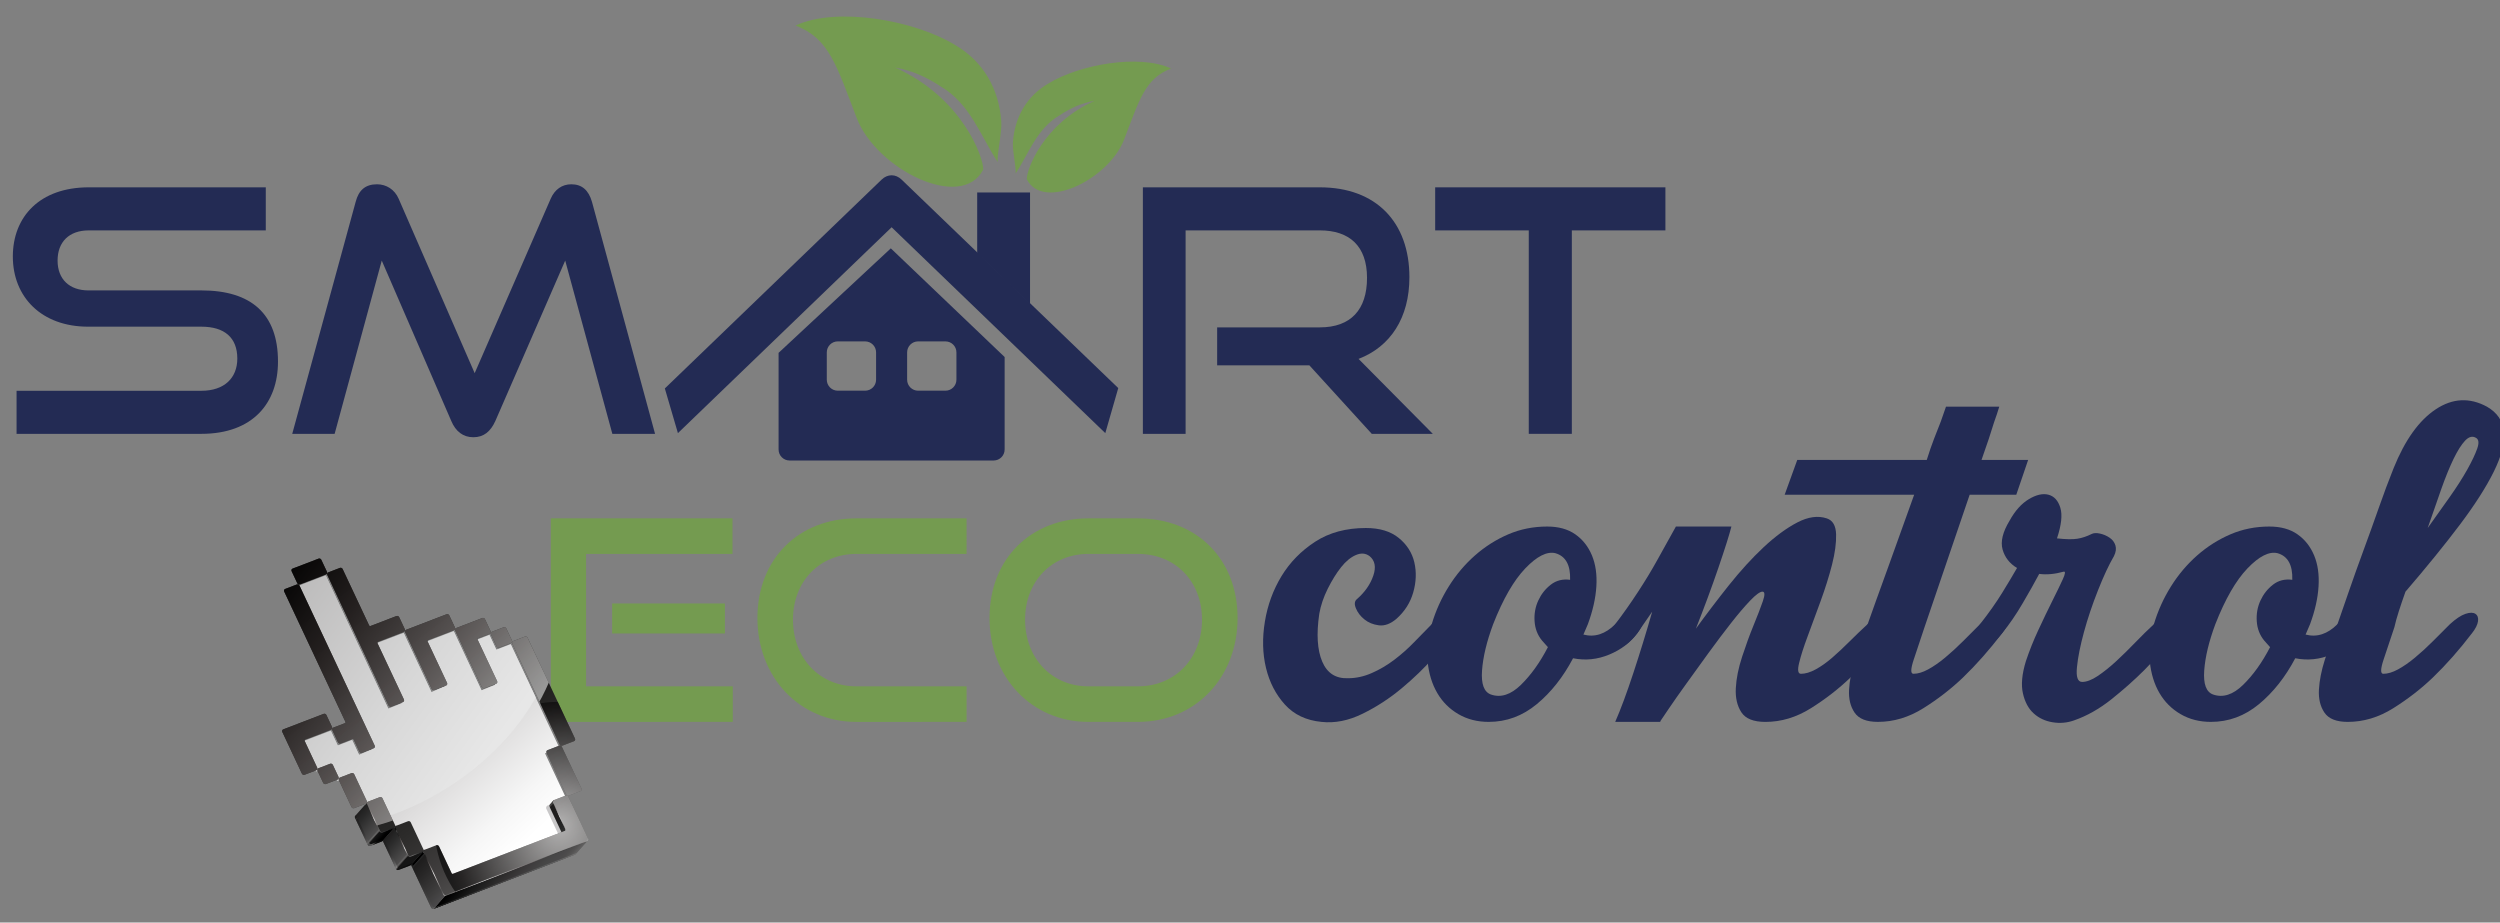 <?xml version="1.0" encoding="utf-8"?>
<!-- Generator: Adobe Illustrator 16.0.0, SVG Export Plug-In . SVG Version: 6.00 Build 0)  -->
<!DOCTYPE svg PUBLIC "-//W3C//DTD SVG 1.1//EN" "http://www.w3.org/Graphics/SVG/1.1/DTD/svg11.dtd">
<svg version="1.1" id="Calque_1" xmlns="http://www.w3.org/2000/svg" xmlns:xlink="http://www.w3.org/1999/xlink" x="0px" y="0px"
	 width="265.833px" height="98.093px" viewBox="0 0 265.833 98.093" enable-background="new 0 0 265.833 98.093"
	 xml:space="preserve">
<rect x="0" y="0" width="265.833" height="98.093" fill="#808080" stroke="none"/>
<g>
	<g>
		<path fill="#232B54" d="M1.761,46.132v-4.579h19.651c2.452,0,3.822-1.37,3.822-3.426c0-2.235-1.37-3.39-3.822-3.39H9.369
			c-4.94,0-8.004-3.136-8.004-7.462c0-4.219,2.848-7.356,8.076-7.356h18.821v4.579H9.44c-2.091,0-3.317,1.226-3.317,3.209
			s1.262,3.173,3.281,3.173h12.007c5.3,0,8.149,2.487,8.149,7.571c0,4.4-2.669,7.681-8.149,7.681H1.761z"/>
		<path fill="#232B54" d="M65.112,46.132L60.1,27.708l-7.427,17.055c-0.505,1.117-1.227,1.73-2.344,1.73
			c-1.082,0-1.875-0.613-2.344-1.73l-7.392-17.055l-5.011,18.425h-4.508l6.743-24.663c0.325-1.262,1.046-1.875,2.272-1.875
			c0.973,0,1.875,0.541,2.307,1.551l8.077,18.533l8.077-18.533c0.432-1.01,1.226-1.551,2.199-1.551c1.118,0,1.839,0.613,2.199,1.875
			l6.707,24.663H65.112z"/>
		<path fill="#232B54" d="M145.865,46.132l-6.635-7.283h-9.807v-4.039h10.924c3.281,0,5.013-1.875,5.013-5.264
			c0-3.39-1.875-5.048-5.013-5.048h-14.278v21.634h-4.543V19.919h18.821c5.986,0,9.52,3.714,9.52,9.555
			c0,4.326-2.02,7.391-5.408,8.689l7.896,7.969H145.865z"/>
		<polygon fill="#232B54" points="162.559,46.132 162.559,24.499 152.607,24.499 152.607,19.919 177.089,19.919 177.089,24.499 
			167.138,24.499 167.138,46.132 		"/>
		<path fill="#749B50" d="M58.569,76.762V55.119h19.321v3.78H62.32V72.98h15.6v3.782H58.569z M65.089,64.169h11.998v3.186H65.089
			V64.169z"/>
		<path fill="#749B50" d="M91.048,76.762c-6.043,0-10.509-4.764-10.509-11.045c0-6.37,4.466-10.598,10.509-10.598h11.73V58.9h-11.73
			c-3.87,0-6.729,2.887-6.729,6.996c0,4.079,2.829,7.085,6.729,7.085h11.73v3.781H91.048z"/>
		<path fill="#749B50" d="M115.727,76.761c-6.043,0-10.508-4.763-10.508-11.045c0-6.37,4.465-10.597,10.508-10.597h5.27
			c6.252,0,10.599,4.316,10.599,10.597c0,6.282-4.437,11.045-10.599,11.045H115.727z M120.997,72.98
			c3.989,0,6.817-3.006,6.817-7.085c0-4.078-2.828-6.996-6.817-6.996h-5.27c-3.87,0-6.727,2.888-6.727,6.996
			c0,4.079,2.828,7.085,6.727,7.085H120.997z"/>
		<path fill="#232B54" d="M152.24,66.374c0.42-0.472,0.866-0.799,1.338-0.983c0.473-0.183,0.865-0.236,1.182-0.158
			c0.313,0.079,0.483,0.289,0.51,0.63c0.027,0.342-0.196,0.826-0.669,1.455c-0.471,0.63-1.193,1.495-2.163,2.597
			c-0.971,1.102-2.098,2.191-3.384,3.266c-1.286,1.076-2.674,1.98-4.169,2.714c-1.496,0.736-2.951,1.023-4.368,0.866
			c-1.626-0.158-2.924-0.774-3.896-1.849c-0.971-1.075-1.639-2.373-2.005-3.895c-0.366-1.521-0.406-3.16-0.118-4.918
			c0.288-1.757,0.878-3.37,1.77-4.839c0.892-1.468,2.086-2.688,3.58-3.658c1.496-0.971,3.291-1.457,5.39-1.457
			c1.47,0,2.638,0.355,3.502,1.063c0.865,0.708,1.416,1.573,1.652,2.597c0.237,1.022,0.197,2.085-0.118,3.186
			c-0.313,1.102-0.918,2.046-1.809,2.832c-0.63,0.526-1.247,0.748-1.851,0.669c-0.603-0.078-1.113-0.287-1.534-0.629
			c-0.42-0.341-0.722-0.734-0.903-1.18c-0.186-0.446-0.146-0.774,0.118-0.984c0.838-0.734,1.416-1.56,1.729-2.478
			c0.315-0.917,0.185-1.614-0.393-2.085c-0.42-0.315-0.905-0.355-1.455-0.118c-0.551,0.236-1.077,0.669-1.575,1.297
			c-0.499,0.63-0.97,1.391-1.416,2.283s-0.747,1.784-0.904,2.674c-0.314,2.153-0.211,3.844,0.314,5.076
			c0.523,1.233,1.441,1.823,2.754,1.77c0.838,0,1.678-0.182,2.518-0.551c0.84-0.366,1.64-0.838,2.399-1.416
			c0.76-0.577,1.469-1.206,2.125-1.888C151.047,67.582,151.663,66.952,152.24,66.374"/>
		<path fill="#232B54" d="M164.515,55.988c1.205,0,2.202,0.275,2.989,0.826s1.377,1.298,1.771,2.242
			c0.393,0.945,0.55,2.046,0.471,3.305c-0.078,1.259-0.381,2.597-0.904,4.013l-0.473,1.101c1.206,0.316,2.334-0.051,3.384-1.101
			c0.576-0.577,1.088-0.944,1.534-1.102c0.446-0.157,0.787-0.157,1.024,0c0.234,0.158,0.353,0.421,0.353,0.787
			c0,0.368-0.184,0.787-0.551,1.259c-0.735,0.997-1.731,1.759-2.99,2.282c-1.259,0.525-2.545,0.656-3.854,0.394
			c-1.051,1.994-2.334,3.619-3.856,4.878c-1.521,1.258-3.225,1.888-5.114,1.888c-1.207,0-2.281-0.275-3.226-0.826
			c-0.944-0.551-1.692-1.298-2.243-2.242s-0.89-2.046-1.021-3.305c-0.132-1.26,0.013-2.596,0.432-4.013
			c0.419-1.416,1.022-2.754,1.81-4.013c0.787-1.259,1.719-2.36,2.793-3.305c1.075-0.944,2.255-1.691,3.541-2.242
			C161.668,56.264,163.045,55.988,164.515,55.988 M163.963,68.105c-0.472-0.576-0.734-1.259-0.786-2.046
			c-0.054-0.787,0.078-1.52,0.393-2.203c0.315-0.681,0.76-1.245,1.338-1.691c0.577-0.446,1.259-0.617,2.046-0.512
			c0.052-1.573-0.471-2.518-1.573-2.832c-0.893-0.209-1.955,0.328-3.188,1.612c-1.232,1.286-2.374,3.266-3.422,5.941
			c-0.683,1.836-1.076,3.475-1.181,4.918c-0.105,1.443,0.209,2.295,0.944,2.557c1.049,0.367,2.111,0.027,3.188-1.023
			c1.073-1.048,2.031-2.386,2.871-4.013L163.963,68.105z"/>
		<path fill="#232B54" d="M171.752,66.374c0.839-1.102,1.652-2.254,2.439-3.462c0.787-1.206,1.468-2.333,2.046-3.383
			c0.681-1.206,1.337-2.386,1.967-3.541h5.902c-0.21,0.84-0.669,2.295-1.377,4.367c-0.708,2.073-1.509,4.237-2.401,6.492
			c1.103-1.521,2.27-3.056,3.502-4.604c1.232-1.546,2.465-2.897,3.698-4.052c1.232-1.153,2.426-2.032,3.58-2.635
			s2.204-0.748,3.147-0.433c0.63,0.21,0.956,0.774,0.983,1.691c0.026,0.918-0.118,1.995-0.432,3.226
			c-0.316,1.233-0.723,2.532-1.221,3.896c-0.499,1.364-0.958,2.609-1.377,3.737c-0.421,1.129-0.722,2.072-0.904,2.833
			c-0.186,0.761-0.118,1.14,0.196,1.14c0.473,0,0.995-0.157,1.573-0.472c0.577-0.315,1.167-0.734,1.771-1.259
			c0.602-0.523,1.219-1.102,1.848-1.73c0.63-0.63,1.26-1.233,1.889-1.811c0.63-0.576,1.167-0.943,1.613-1.102
			c0.446-0.157,0.787-0.157,1.023,0c0.235,0.159,0.341,0.421,0.314,0.788c-0.027,0.368-0.224,0.787-0.591,1.258
			c-1.364,1.785-2.754,3.358-4.17,4.722c-1.258,1.207-2.663,2.295-4.209,3.265c-1.548,0.971-3.161,1.456-4.839,1.456
			c-1.26,0-2.113-0.341-2.558-1.023c-0.445-0.681-0.644-1.535-0.591-2.557c0.052-1.023,0.276-2.137,0.669-3.344
			c0.395-1.206,0.799-2.321,1.22-3.345c0.42-1.022,0.747-1.875,0.983-2.556c0.237-0.682,0.223-1.024-0.039-1.024
			c-0.263,0-0.696,0.316-1.299,0.944c-0.603,0.63-1.285,1.43-2.045,2.401c-0.761,0.971-1.562,2.033-2.4,3.186
			c-0.84,1.155-1.626,2.243-2.359,3.266c-0.736,1.022-1.353,1.901-1.851,2.636c-0.499,0.735-0.8,1.179-0.903,1.337v0.079h-4.801
			c0.576-1.311,1.221-3.042,1.929-5.194c0.708-2.15,1.377-4.327,2.007-6.53l-1.575,2.281c-0.578,0.736-1.089,1.195-1.534,1.377
			c-0.446,0.185-0.801,0.185-1.062,0c-0.263-0.182-0.38-0.498-0.354-0.944C171.19,67.307,171.387,66.847,171.752,66.374"/>
		<path fill="#232B54" d="M214.398,52.605h-4.957l-4.8,14.084c-0.42,1.259-0.801,2.399-1.14,3.423
			c-0.342,1.022-0.355,1.534-0.041,1.534c0.473,0,0.997-0.157,1.575-0.473c0.575-0.314,1.18-0.733,1.809-1.258
			c0.63-0.524,1.259-1.102,1.889-1.731c0.629-0.63,1.231-1.232,1.811-1.81c0.629-0.577,1.18-0.944,1.651-1.102
			c0.473-0.157,0.826-0.157,1.063,0c0.236,0.158,0.328,0.421,0.276,0.787c-0.054,0.368-0.265,0.787-0.631,1.259
			c-1.363,1.784-2.754,3.357-4.17,4.722c-1.259,1.207-2.663,2.295-4.21,3.264c-1.548,0.972-3.161,1.456-4.839,1.456
			c-1.206,0-2.032-0.327-2.478-0.983c-0.446-0.655-0.643-1.468-0.59-2.44c0.053-0.969,0.262-2.032,0.629-3.186
			c0.367-1.153,0.761-2.255,1.18-3.305c0.629-1.783,1.416-3.973,2.361-6.57c0.943-2.597,1.86-5.153,2.754-7.671H189.77l1.338-3.698
			h13.77c0.262-0.839,0.523-1.6,0.788-2.282c0.261-0.681,0.497-1.286,0.708-1.81c0.209-0.577,0.393-1.102,0.55-1.574h5.665
			c-0.157,0.525-0.341,1.076-0.55,1.652c-0.315,1.051-0.762,2.388-1.338,4.014h4.957L214.398,52.605z"/>
		<path fill="#232B54" d="M210.542,66.374c0.944-1.206,1.731-2.32,2.36-3.344c0.63-1.022,1.154-1.9,1.575-2.635
			c-0.788-0.472-1.299-1.127-1.536-1.967c-0.235-0.839,0.013-1.862,0.748-3.07c0.577-1.048,1.259-1.809,2.046-2.281
			c0.786-0.472,1.482-0.63,2.085-0.472c0.603,0.158,1.023,0.618,1.259,1.376c0.236,0.762,0.118,1.85-0.353,3.266
			c0.942,0.106,1.664,0.118,2.163,0.039c0.498-0.078,1.009-0.248,1.533-0.511c0.209-0.104,0.498-0.118,0.866-0.04
			c0.366,0.079,0.708,0.224,1.023,0.434c0.313,0.21,0.522,0.485,0.629,0.826c0.104,0.342,0.052,0.722-0.157,1.141
			c-0.525,0.892-1.09,2.098-1.691,3.619c-0.604,1.522-1.103,3.004-1.495,4.445c-0.394,1.444-0.644,2.69-0.747,3.738
			c-0.106,1.05,0.079,1.574,0.55,1.574c0.472,0,1.022-0.209,1.653-0.629c0.63-0.42,1.284-0.945,1.967-1.574
			c0.681-0.63,1.362-1.298,2.045-2.007c0.682-0.708,1.338-1.35,1.967-1.928c0.577-0.576,1.102-0.943,1.574-1.102
			c0.472-0.157,0.827-0.157,1.063,0c0.235,0.159,0.34,0.421,0.314,0.788c-0.027,0.368-0.223,0.787-0.589,1.258
			c-1.05,1.417-2.179,2.729-3.384,3.935c-1.051,1.05-2.218,2.085-3.502,3.108c-1.285,1.023-2.61,1.77-3.974,2.242
			c-0.735,0.262-1.495,0.328-2.282,0.197c-0.787-0.13-1.456-0.445-2.007-0.945c-0.551-0.497-0.932-1.206-1.141-2.124
			c-0.209-0.917-0.105-2.058,0.314-3.422c0.367-1.102,0.813-2.216,1.338-3.344s1.023-2.164,1.495-3.109
			c0.474-0.944,0.84-1.704,1.103-2.281c0.261-0.577,0.288-0.839,0.079-0.787c-0.945,0.263-1.811,0.342-2.598,0.236
			c-0.473,0.893-1.063,1.941-1.771,3.147c-0.708,1.208-1.429,2.257-2.164,3.147c-0.578,0.736-1.089,1.195-1.534,1.377
			c-0.446,0.185-0.787,0.185-1.021,0c-0.237-0.182-0.355-0.498-0.355-0.944C209.992,67.307,210.177,66.847,210.542,66.374"/>
		<path fill="#232B54" d="M241.307,55.988c1.206,0,2.202,0.275,2.989,0.826s1.377,1.298,1.771,2.242
			c0.393,0.945,0.55,2.046,0.471,3.305c-0.078,1.259-0.381,2.597-0.904,4.013l-0.473,1.101c1.206,0.316,2.334-0.051,3.384-1.101
			c0.576-0.577,1.088-0.944,1.534-1.102c0.446-0.157,0.787-0.157,1.024,0c0.234,0.158,0.353,0.421,0.353,0.787
			c0,0.368-0.184,0.787-0.551,1.259c-0.735,0.997-1.731,1.759-2.99,2.282c-1.259,0.525-2.545,0.656-3.854,0.394
			c-1.051,1.994-2.334,3.619-3.856,4.878c-1.521,1.258-3.225,1.888-5.114,1.888c-1.207,0-2.281-0.275-3.226-0.826
			c-0.944-0.551-1.692-1.298-2.243-2.242s-0.89-2.046-1.021-3.305c-0.132-1.26,0.013-2.596,0.432-4.013
			c0.419-1.416,1.022-2.754,1.81-4.013c0.787-1.259,1.719-2.36,2.793-3.305c1.075-0.944,2.256-1.691,3.541-2.242
			S239.837,55.988,241.307,55.988 M240.755,68.105c-0.472-0.576-0.734-1.259-0.786-2.046c-0.054-0.787,0.078-1.52,0.393-2.203
			c0.315-0.681,0.76-1.245,1.338-1.691c0.577-0.446,1.259-0.617,2.046-0.512c0.052-1.573-0.471-2.518-1.573-2.832
			c-0.893-0.209-1.955,0.328-3.188,1.612c-1.232,1.286-2.374,3.266-3.422,5.941c-0.683,1.836-1.076,3.475-1.181,4.918
			c-0.105,1.443,0.209,2.295,0.944,2.557c1.049,0.367,2.111,0.027,3.188-1.023c1.073-1.048,2.031-2.386,2.871-4.013L240.755,68.105z
			"/>
		<path fill="#232B54" d="M254.604,66.69c-0.421,1.258-0.802,2.399-1.142,3.422c-0.342,1.023-0.354,1.535-0.04,1.535
			c0.474,0,0.996-0.158,1.574-0.473c0.576-0.314,1.181-0.733,1.81-1.259c0.631-0.523,1.26-1.101,1.89-1.73
			c0.628-0.63,1.23-1.233,1.809-1.811c0.63-0.576,1.182-0.943,1.652-1.101c0.472-0.158,0.827-0.158,1.063,0
			c0.235,0.158,0.327,0.421,0.275,0.787c-0.052,0.368-0.263,0.787-0.63,1.259c-1.364,1.784-2.753,3.357-4.169,4.721
			c-1.259,1.207-2.664,2.295-4.21,3.265c-1.548,0.972-3.162,1.456-4.839,1.456c-1.206,0-2.033-0.327-2.479-0.984
			c-0.445-0.655-0.641-1.467-0.59-2.439c0.053-0.97,0.263-2.032,0.629-3.186c0.368-1.154,0.762-2.255,1.181-3.305
			c0.419-1.206,0.878-2.53,1.377-3.974c0.498-1.442,1.022-2.911,1.573-4.406s1.088-2.99,1.613-4.485
			c0.523-1.495,1.049-2.898,1.574-4.209c1.207-2.991,2.701-5.076,4.484-6.256c1.783-1.18,3.594-1.271,5.431-0.276
			c1.101,0.63,1.702,1.523,1.809,2.676c0.105,1.154-0.25,2.558-1.062,4.21c-0.814,1.652-2.021,3.54-3.619,5.664
			c-1.602,2.125-3.529,4.499-5.784,7.121c-0.263,0.736-0.499,1.43-0.709,2.085C254.865,65.654,254.708,66.217,254.604,66.69
			 M263.258,46.547c-0.366-0.21-0.747-0.105-1.141,0.314c-0.394,0.42-0.8,1.063-1.219,1.928c-0.421,0.865-0.854,1.928-1.3,3.187
			c-0.445,1.258-0.932,2.649-1.454,4.17c0.786-1.102,1.559-2.19,2.32-3.265c0.761-1.075,1.39-2.059,1.889-2.951
			c0.498-0.892,0.852-1.639,1.062-2.242C263.625,47.085,263.573,46.704,263.258,46.547"/>
		<path fill="#232B54" d="M94.722,26.407L82.789,37.52v10.278c0,0.645,0.523,1.169,1.169,1.169h21.699
			c0.645,0,1.169-0.524,1.169-1.169v-9.834L94.722,26.407z M93.157,40.375c0,0.645-0.523,1.169-1.169,1.169h-2.905
			c-0.645,0-1.168-0.524-1.168-1.169v-2.905c0-0.645,0.523-1.169,1.168-1.169h2.905c0.646,0,1.169,0.524,1.169,1.169V40.375z
			 M101.7,40.375c0,0.645-0.523,1.169-1.169,1.169h-2.905c-0.645,0-1.168-0.524-1.168-1.169v-2.905c0-0.645,0.523-1.169,1.168-1.169
			h2.905c0.646,0,1.169,0.524,1.169,1.169V40.375z"/>
		<path fill="#232B54" d="M117.53,46.055l-22.722-21.89l-22.723,21.89l-1.391-4.751l23.053-22.208c0.636-0.611,1.485-0.611,2.121,0
			l23.04,22.169L117.53,46.055z"/>
		<polygon fill="#232B54" points="109.527,20.467 103.907,20.467 103.907,26.93 109.527,32.346 		"/>
		<path fill="#749B50" d="M106.084,17.226c-1.782-2.708-2.931-6.221-6.066-8.038c-1.523-0.997-2.981-1.678-4.843-2.007
			c7.152,3.191,9.425,9.585,9.376,10.845c-2.275,4.482-11.35-0.005-13.454-5.474c-2.147-5.583-2.917-8.468-6.504-9.839
			c4.417-2.042,12.68-0.553,16.979,2.078c2.957,1.726,4.648,4.614,4.897,8.122C106.552,14.082,106.028,16.201,106.084,17.226"/>
		<path fill="#749B50" d="M107.706,15.128c0.19-2.697,1.491-4.917,3.765-6.245c3.305-2.024,9.658-3.168,13.055-1.598
			c-2.758,1.053-3.35,3.272-5.001,7.565c-1.617,4.205-8.596,7.656-10.344,4.209c-0.039-0.969,1.709-5.885,7.208-8.338
			c-1.432,0.252-2.552,0.775-3.723,1.543c-2.412,1.397-3.295,4.098-4.665,6.18C108.043,17.656,107.641,16.027,107.706,15.128"/>
	</g>
	<g>
		<defs>
			<polygon id="SVGID_1_" points="52.778,69.09 54.307,68.506 59.481,79.52 57.954,80.106 60.171,84.827 58.644,85.414 
				60.123,88.562 47.895,93.255 46.416,90.107 44.889,90.694 43.409,87.551 41.88,88.137 40.403,84.993 38.875,85.58 37.397,82.435 
				35.87,83.022 35.126,81.44 33.6,82.027 32.121,78.88 35.175,77.707 35.916,79.28 37.443,78.694 38.184,80.268 39.627,79.65 
				31.583,62.373 34.638,61.2 41.291,75.36 42.742,74.774 39.861,68.48 42.922,67.306 45.879,73.599 47.346,72.96 45.189,68.292 
				48.246,67.118 51.202,73.412 52.651,72.827 50.513,68.104 52.04,67.518 			"/>
		</defs>
		<clipPath id="SVGID_2_">
			<use xlink:href="#SVGID_1_"  overflow="visible"/>
		</clipPath>
		
			<linearGradient id="SVGID_3_" gradientUnits="userSpaceOnUse" x1="-161.695" y1="565.976" x2="-160.695" y2="565.976" gradientTransform="matrix(9.806 10.588 10.588 -9.806 -4359.917 7340.069)">
			<stop  offset="0" style="stop-color:#CDCCCC"/>
			<stop  offset="0.287" style="stop-color:#DFDEDE"/>
			<stop  offset="0.738" style="stop-color:#F6F6F6"/>
			<stop  offset="1" style="stop-color:#FFFFFF"/>
		</linearGradient>
		<polygon clip-path="url(#SVGID_2_)" fill="url(#SVGID_3_)" points="46.972,46.947 76.152,78.455 44.783,107.508 15.602,76 		"/>
	</g>
	<g>
		<defs>
			<polygon id="SVGID_4_" points="31.583,62.373 39.627,79.65 38.184,80.268 37.443,78.693 35.916,79.28 35.175,77.707 
				32.121,78.88 33.6,82.027 35.126,81.441 35.87,83.022 37.397,82.435 38.875,85.58 40.403,84.993 41.88,88.137 43.409,87.55 
				44.889,90.694 46.417,90.107 47.895,93.255 60.123,88.562 58.644,85.414 60.171,84.828 57.954,80.106 59.481,79.52 
				54.307,68.506 52.778,69.09 52.041,67.518 50.513,68.105 52.651,72.827 51.202,73.412 48.246,67.118 45.189,68.292 
				47.346,72.959 45.879,73.599 42.923,67.306 39.861,68.48 42.742,74.774 41.291,75.361 34.638,61.2 			"/>
		</defs>
		<clipPath id="SVGID_5_">
			<use xlink:href="#SVGID_4_"  overflow="visible"/>
		</clipPath>
		<g clip-path="url(#SVGID_5_)">
			<g>
				<defs>
					<rect id="SVGID_6_" x="20.164" y="54.385" width="39.202" height="33.751"/>
				</defs>
				<clipPath id="SVGID_7_">
					<use xlink:href="#SVGID_6_"  overflow="visible"/>
				</clipPath>
				<g clip-path="url(#SVGID_7_)">
					<defs>
						<path id="SVGID_8_" d="M57.692,59.857c4.37,6.871-0.114,17.546-10.015,23.844c-9.901,6.297-21.471,5.833-25.84-1.038
							c-4.371-6.871,0.113-17.545,10.014-23.843C41.753,52.522,53.322,52.987,57.692,59.857"/>
					</defs>
					<clipPath id="SVGID_9_">
						<use xlink:href="#SVGID_8_"  overflow="visible"/>
					</clipPath>
					
						<linearGradient id="SVGID_10_" gradientUnits="userSpaceOnUse" x1="-161.682" y1="565.999" x2="-160.682" y2="565.999" gradientTransform="matrix(24.872 17.923 17.923 -24.872 -6096.078 17037.5)">
						<stop  offset="0" style="stop-color:#B6B5B5"/>
						<stop  offset="0.625" style="stop-color:#D7D7D7"/>
						<stop  offset="1" style="stop-color:#E7E7E7"/>
					</linearGradient>
					<polygon clip-path="url(#SVGID_9_)" fill="url(#SVGID_10_)" points="32.708,31.37 79.837,65.331 46.821,111.15 -0.309,77.189 
											"/>
				</g>
			</g>
		</g>
	</g>
	<g>
		<g>
			<g>
				<defs>
					<rect id="SVGID_11_" x="58.071" y="85.626" width="1.884" height="3.241"/>
				</defs>
				<clipPath id="SVGID_12_">
					<use xlink:href="#SVGID_11_"  overflow="visible"/>
				</clipPath>
				<path clip-path="url(#SVGID_12_)" fill="#C8C7C8" d="M58.418,85.635l-0.026-0.005c-0.097-0.017-0.2,0.019-0.264,0.102
					c-0.064,0.084-0.072,0.193-0.03,0.282l1.313,2.773l0.544,0.08L58.418,85.635z"/>
			</g>
		</g>
	</g>
	<g>
		<defs>
			<path id="SVGID_13_" d="M40.784,89.302c-0.052,0.058-0.065,0.144-0.027,0.225l1.339,2.85c0.052,0.111,0.183,0.167,0.29,0.126
				l1.242-0.476c0.029-0.012,0.054-0.03,0.074-0.052c0.43-0.484,0.859-0.968,1.288-1.452c-0.019,0.021-0.044,0.039-0.074,0.051
				l-1.242,0.476c-0.108,0.042-0.238-0.014-0.29-0.126l-1.339-2.849c-0.037-0.08-0.024-0.168,0.027-0.225
				C41.642,88.334,41.212,88.818,40.784,89.302"/>
		</defs>
		<clipPath id="SVGID_14_">
			<use xlink:href="#SVGID_13_"  overflow="visible"/>
		</clipPath>
		
			<linearGradient id="SVGID_15_" gradientUnits="userSpaceOnUse" x1="-161.626" y1="566.023" x2="-160.626" y2="566.023" gradientTransform="matrix(2.954 2.65 2.65 -2.954 -981.528 2189.052)">
			<stop  offset="0" style="stop-color:#000000"/>
			<stop  offset="0.004" style="stop-color:#0D0D0D"/>
			<stop  offset="0.01" style="stop-color:#1E1D1D"/>
			<stop  offset="0.015" style="stop-color:#282828"/>
			<stop  offset="0.018" style="stop-color:#2C2B2C"/>
			<stop  offset="0.023" style="stop-color:#282828"/>
			<stop  offset="0.038" style="stop-color:#212020"/>
			<stop  offset="0.048" style="stop-color:#1E1D1D"/>
			<stop  offset="0.269" style="stop-color:#2A2A2A"/>
			<stop  offset="0.743" style="stop-color:#4C4B4B"/>
			<stop  offset="0.762" style="stop-color:#4D4C4C"/>
			<stop  offset="0.778" style="stop-color:#565555"/>
			<stop  offset="0.802" style="stop-color:#636261"/>
			<stop  offset="0.807" style="stop-color:#5E5D5D"/>
			<stop  offset="0.815" style="stop-color:#535251"/>
			<stop  offset="0.825" style="stop-color:#424140"/>
			<stop  offset="0.837" style="stop-color:#2C2A2A"/>
			<stop  offset="0.847" style="stop-color:#151515"/>
			<stop  offset="1" style="stop-color:#151515"/>
		</linearGradient>
		<polygon clip-path="url(#SVGID_14_)" fill="url(#SVGID_15_)" points="42.624,85.727 47.323,89.944 43.084,94.667 38.385,90.45 		
			"/>
	</g>
	<g>
		<defs>
			<path id="SVGID_16_" d="M37.778,86.744c-0.052,0.058-0.065,0.145-0.028,0.226l1.34,2.849c0.052,0.112,0.181,0.167,0.289,0.126
				l1.242-0.476c0.03-0.012,0.055-0.03,0.074-0.051l1.289-1.453c-0.02,0.022-0.045,0.04-0.075,0.051l-1.241,0.476
				c-0.108,0.042-0.238-0.014-0.29-0.126l-1.294-2.754c-0.037-0.081-0.069-0.262-0.018-0.32
				C38.637,85.776,38.208,86.259,37.778,86.744"/>
		</defs>
		<clipPath id="SVGID_17_">
			<use xlink:href="#SVGID_16_"  overflow="visible"/>
		</clipPath>
		
			<linearGradient id="SVGID_18_" gradientUnits="userSpaceOnUse" x1="-161.678" y1="566.227" x2="-160.678" y2="566.227" gradientTransform="matrix(2.954 2.65 2.65 -2.954 -984.887 2187.103)">
			<stop  offset="0" style="stop-color:#000000"/>
			<stop  offset="0.002" style="stop-color:#0A0A0A"/>
			<stop  offset="0.006" style="stop-color:#171717"/>
			<stop  offset="0.01" style="stop-color:#202020"/>
			<stop  offset="0.014" style="stop-color:#262526"/>
			<stop  offset="0.018" style="stop-color:#272728"/>
			<stop  offset="0.04" style="stop-color:#1F1E1E"/>
			<stop  offset="0.042" style="stop-color:#1E1D1D"/>
			<stop  offset="0.265" style="stop-color:#2A2A2A"/>
			<stop  offset="0.747" style="stop-color:#4C4B4B"/>
			<stop  offset="0.767" style="stop-color:#4D4C4C"/>
			<stop  offset="0.78" style="stop-color:#535252"/>
			<stop  offset="0.802" style="stop-color:#636362"/>
			<stop  offset="0.807" style="stop-color:#686867"/>
			<stop  offset="0.812" style="stop-color:#646362"/>
			<stop  offset="0.819" style="stop-color:#585757"/>
			<stop  offset="0.828" style="stop-color:#474545"/>
			<stop  offset="0.838" style="stop-color:#2F2E2E"/>
			<stop  offset="0.848" style="stop-color:#151515"/>
			<stop  offset="1" style="stop-color:#000000"/>
		</linearGradient>
		<polygon clip-path="url(#SVGID_17_)" fill="url(#SVGID_18_)" points="39.619,83.169 44.318,87.386 40.08,92.109 35.38,87.893 		
			"/>
	</g>
	<g>
		<defs>
			<path id="SVGID_19_" d="M62.42,89.427l-14.998,5.757l-1.289,1.453l14.998-5.758c0.029-0.011,0.055-0.029,0.073-0.05
				c0.43-0.484,0.86-0.969,1.289-1.453C62.475,89.398,62.45,89.416,62.42,89.427"/>
		</defs>
		<clipPath id="SVGID_20_">
			<use xlink:href="#SVGID_19_"  overflow="visible"/>
		</clipPath>
		
			<linearGradient id="SVGID_21_" gradientUnits="userSpaceOnUse" x1="-161.672" y1="566.033" x2="-160.672" y2="566.033" gradientTransform="matrix(5.543 4.974 4.974 -5.543 -1867.748 4032.54)">
			<stop  offset="0" style="stop-color:#000000"/>
			<stop  offset="0.192" style="stop-color:#181818"/>
			<stop  offset="0.392" style="stop-color:#2D2C2C"/>
			<stop  offset="0.571" style="stop-color:#3D3B3C"/>
			<stop  offset="0.721" style="stop-color:#464646"/>
			<stop  offset="0.824" style="stop-color:#4A494A"/>
			<stop  offset="0.863" style="stop-color:#4D4C4C"/>
			<stop  offset="0.907" style="stop-color:#545353"/>
			<stop  offset="0.952" style="stop-color:#616060"/>
			<stop  offset="0.972" style="stop-color:#686867"/>
			<stop  offset="1" style="stop-color:#686867"/>
		</linearGradient>
		<polygon clip-path="url(#SVGID_20_)" fill="url(#SVGID_21_)" points="53.431,81.244 66.103,92.615 55.196,104.769 42.524,93.398 
					"/>
	</g>
	<g>
		<defs>
			<path id="SVGID_22_" d="M43.791,91.858c-0.051,0.059-0.064,0.145-0.027,0.225l2.08,4.427c0.052,0.111,0.183,0.168,0.29,0.127
				l1.289-1.453c-0.108,0.041-0.238-0.015-0.29-0.127l-2.08-4.425c-0.038-0.081-0.024-0.168,0.027-0.225
				C44.65,90.891,44.221,91.374,43.791,91.858"/>
		</defs>
		<clipPath id="SVGID_23_">
			<use xlink:href="#SVGID_22_"  overflow="visible"/>
		</clipPath>
		
			<linearGradient id="SVGID_24_" gradientUnits="userSpaceOnUse" x1="-161.666" y1="566.107" x2="-160.666" y2="566.107" gradientTransform="matrix(3.958 3.552 3.552 -3.958 -1327.138 2907.046)">
			<stop  offset="0" style="stop-color:#000000"/>
			<stop  offset="0.003" style="stop-color:#090909"/>
			<stop  offset="0.008" style="stop-color:#1A1A1A"/>
			<stop  offset="0.013" style="stop-color:#242424"/>
			<stop  offset="0.016" style="stop-color:#272728"/>
			<stop  offset="0.034" style="stop-color:#202020"/>
			<stop  offset="0.048" style="stop-color:#1E1D1D"/>
			<stop  offset="0.254" style="stop-color:#272626"/>
			<stop  offset="0.675" style="stop-color:#3E3D3D"/>
			<stop  offset="0.874" style="stop-color:#4A494A"/>
			<stop  offset="0.89" style="stop-color:#5A5959"/>
			<stop  offset="0.901" style="stop-color:#636261"/>
			<stop  offset="0.908" style="stop-color:#61605F"/>
			<stop  offset="0.913" style="stop-color:#5C5A59"/>
			<stop  offset="0.917" style="stop-color:#535150"/>
			<stop  offset="0.921" style="stop-color:#474544"/>
			<stop  offset="0.925" style="stop-color:#393636"/>
			<stop  offset="0.928" style="stop-color:#272625"/>
			<stop  offset="0.932" style="stop-color:#141414"/>
			<stop  offset="0.935" style="stop-color:#000000"/>
			<stop  offset="0.966" style="stop-color:#000000"/>
			<stop  offset="1" style="stop-color:#000000"/>
		</linearGradient>
		<polygon clip-path="url(#SVGID_23_)" fill="url(#SVGID_24_)" points="45.375,88.57 50.54,93.204 45.774,98.515 40.609,93.881 		
			"/>
	</g>
	<g>
		<defs>
			<path id="SVGID_25_" d="M62.42,89.427l-14.998,5.757l-1.289,1.453l14.998-5.758c0.029-0.011,0.055-0.029,0.073-0.05
				c0.43-0.484,0.86-0.969,1.289-1.453C62.475,89.398,62.45,89.416,62.42,89.427"/>
		</defs>
		<clipPath id="SVGID_26_">
			<use xlink:href="#SVGID_25_"  overflow="visible"/>
		</clipPath>
		
			<linearGradient id="SVGID_27_" gradientUnits="userSpaceOnUse" x1="-161.672" y1="566.033" x2="-160.672" y2="566.033" gradientTransform="matrix(5.543 4.974 4.974 -5.543 -1867.748 4032.54)">
			<stop  offset="0" style="stop-color:#000000"/>
			<stop  offset="0.192" style="stop-color:#181818"/>
			<stop  offset="0.392" style="stop-color:#2D2C2C"/>
			<stop  offset="0.571" style="stop-color:#3D3B3C"/>
			<stop  offset="0.721" style="stop-color:#464646"/>
			<stop  offset="0.824" style="stop-color:#4A494A"/>
			<stop  offset="0.863" style="stop-color:#4D4C4C"/>
			<stop  offset="0.907" style="stop-color:#545353"/>
			<stop  offset="0.952" style="stop-color:#616060"/>
			<stop  offset="0.972" style="stop-color:#686867"/>
			<stop  offset="1" style="stop-color:#686867"/>
		</linearGradient>
		<polygon clip-path="url(#SVGID_26_)" fill="url(#SVGID_27_)" points="53.431,81.244 66.103,92.615 55.196,104.769 42.524,93.398 
					"/>
	</g>
	<g>
		<g opacity="0.6">
			<g>
				<g>
					<defs>
						<path id="SVGID_28_" d="M61.293,90.708l-15.026,5.765c-0.108,0.041-0.238-0.016-0.29-0.127l-2.08-4.426
							c-0.028-0.06-0.028-0.124-0.004-0.177c-0.034,0.039-0.068,0.077-0.102,0.116c-0.052,0.057-0.065,0.145-0.027,0.225
							l2.079,4.426c0.052,0.111,0.183,0.168,0.29,0.126l14.998-5.757c0.029-0.011,0.054-0.029,0.074-0.051
							c0.041-0.046,0.081-0.092,0.122-0.138C61.317,90.697,61.306,90.704,61.293,90.708"/>
					</defs>
					<clipPath id="SVGID_29_">
						<use xlink:href="#SVGID_28_"  overflow="visible"/>
					</clipPath>
					
						<linearGradient id="SVGID_30_" gradientUnits="userSpaceOnUse" x1="-161.696" y1="565.975" x2="-160.696" y2="565.975" gradientTransform="matrix(9.824 8.815 8.815 -9.824 -3354.032 7074.189)">
						<stop  offset="0" style="stop-color:#000000"/>
						<stop  offset="0.003" style="stop-color:#090909"/>
						<stop  offset="0.008" style="stop-color:#1A1A1A"/>
						<stop  offset="0.013" style="stop-color:#242424"/>
						<stop  offset="0.016" style="stop-color:#272728"/>
						<stop  offset="0.034" style="stop-color:#202020"/>
						<stop  offset="0.048" style="stop-color:#1E1D1D"/>
						<stop  offset="0.137" style="stop-color:#2A2A2A"/>
						<stop  offset="0.331" style="stop-color:#4C4B4B"/>
						<stop  offset="0.339" style="stop-color:#4D4C4C"/>
						<stop  offset="0.349" style="stop-color:#525252"/>
						<stop  offset="0.365" style="stop-color:#626161"/>
						<stop  offset="0.37" style="stop-color:#686867"/>
						<stop  offset="0.405" style="stop-color:#313131"/>
						<stop  offset="0.953" style="stop-color:#828383"/>
						<stop  offset="0.964" style="stop-color:#5D5A5A"/>
						<stop  offset="1" style="stop-color:#000000"/>
					</linearGradient>
					<polygon clip-path="url(#SVGID_29_)" fill="url(#SVGID_30_)" points="51.577,81.941 64.304,93.361 53.477,105.427 
						40.75,94.007 					"/>
				</g>
			</g>
		</g>
		<g opacity="0.6">
			<g>
				<defs>
					<rect id="SVGID_31_" x="37.728" y="86.624" width="3.136" height="3.335"/>
				</defs>
				<clipPath id="SVGID_32_">
					<use xlink:href="#SVGID_31_"  overflow="visible"/>
				</clipPath>
				<g clip-path="url(#SVGID_32_)">
					<defs>
						<path id="SVGID_33_" d="M39.53,89.739c-0.107,0.041-0.238-0.016-0.29-0.127l-1.339-2.851
							c-0.022-0.047-0.017-0.093-0.001-0.137c-0.037,0.041-0.068,0.076-0.104,0.117c-0.007,0.007-0.024,0.027-0.031,0.033
							c-0.046,0.038-0.048,0.124-0.015,0.194l1.338,2.851c0.052,0.111,0.183,0.168,0.291,0.126l1.241-0.476
							c0.03-0.012,0.055-0.029,0.075-0.051c0.056-0.064,0.112-0.127,0.168-0.19L39.53,89.739z"/>
					</defs>
					<clipPath id="SVGID_34_">
						<use xlink:href="#SVGID_33_"  overflow="visible"/>
					</clipPath>
					
						<linearGradient id="SVGID_35_" gradientUnits="userSpaceOnUse" x1="-161.641" y1="565.981" x2="-160.641" y2="565.981" gradientTransform="matrix(2.965 2.661 2.661 -2.965 -988.961 2195.297)">
						<stop  offset="0" style="stop-color:#1C1C1B"/>
						<stop  offset="0.004" style="stop-color:#262524"/>
						<stop  offset="0.008" style="stop-color:#2C2C2C"/>
						<stop  offset="0.013" style="stop-color:#303030"/>
						<stop  offset="0.019" style="stop-color:#313131"/>
						<stop  offset="0.029" style="stop-color:#292929"/>
						<stop  offset="0.04" style="stop-color:#1E1D1D"/>
						<stop  offset="0.178" style="stop-color:#1F1F1F"/>
						<stop  offset="0.285" style="stop-color:#242323"/>
						<stop  offset="0.381" style="stop-color:#2C2B2B"/>
						<stop  offset="0.472" style="stop-color:#383636"/>
						<stop  offset="0.558" style="stop-color:#474646"/>
						<stop  offset="0.642" style="stop-color:#5C5A5A"/>
						<stop  offset="0.721" style="stop-color:#757575"/>
						<stop  offset="0.754" style="stop-color:#828383"/>
						<stop  offset="0.772" style="stop-color:#909090"/>
						<stop  offset="0.793" style="stop-color:#9C9B9B"/>
						<stop  offset="0.819" style="stop-color:#4B4847"/>
						<stop  offset="0.84" style="stop-color:#151515"/>
						<stop  offset="1" style="stop-color:#000000"/>
					</linearGradient>
					<polygon clip-path="url(#SVGID_34_)" fill="url(#SVGID_35_)" points="39.121,85.06 42.535,88.124 39.46,91.551 36.046,88.487 
											"/>
				</g>
			</g>
		</g>
		<g opacity="0.6">
			<g>
				<defs>
					<rect id="SVGID_36_" x="40.737" y="89.178" width="3.133" height="3.339"/>
				</defs>
				<clipPath id="SVGID_37_">
					<use xlink:href="#SVGID_36_"  overflow="visible"/>
				</clipPath>
				<g clip-path="url(#SVGID_37_)">
					<defs>
						<path id="SVGID_38_" d="M42.539,92.296c-0.108,0.042-0.238-0.015-0.29-0.126l-1.339-2.851
							c-0.022-0.047-0.011-0.097-0.001-0.141c-0.036,0.041-0.068,0.076-0.105,0.117c-0.006,0.007-0.02,0.023-0.027,0.029
							c-0.046,0.038-0.051,0.132-0.018,0.202l1.338,2.851c0.052,0.111,0.183,0.167,0.291,0.126l1.241-0.477
							c0.03-0.011,0.055-0.029,0.074-0.051c0.056-0.063,0.112-0.126,0.169-0.189L42.539,92.296z"/>
					</defs>
					<clipPath id="SVGID_39_">
						<use xlink:href="#SVGID_38_"  overflow="visible"/>
					</clipPath>
					
						<linearGradient id="SVGID_40_" gradientUnits="userSpaceOnUse" x1="-161.612" y1="566.096" x2="-160.612" y2="566.096" gradientTransform="matrix(2.968 2.663 2.663 -2.968 -987.128 2199.687)">
						<stop  offset="0" style="stop-color:#1C1C1B"/>
						<stop  offset="0.004" style="stop-color:#262524"/>
						<stop  offset="0.008" style="stop-color:#2C2C2C"/>
						<stop  offset="0.013" style="stop-color:#303030"/>
						<stop  offset="0.019" style="stop-color:#313131"/>
						<stop  offset="0.029" style="stop-color:#292929"/>
						<stop  offset="0.04" style="stop-color:#1E1D1D"/>
						<stop  offset="0.178" style="stop-color:#1F1F1F"/>
						<stop  offset="0.285" style="stop-color:#242323"/>
						<stop  offset="0.381" style="stop-color:#2C2B2B"/>
						<stop  offset="0.472" style="stop-color:#383636"/>
						<stop  offset="0.558" style="stop-color:#474646"/>
						<stop  offset="0.642" style="stop-color:#5C5A5A"/>
						<stop  offset="0.721" style="stop-color:#757575"/>
						<stop  offset="0.754" style="stop-color:#828383"/>
						<stop  offset="0.772" style="stop-color:#909090"/>
						<stop  offset="0.793" style="stop-color:#9C9B9B"/>
						<stop  offset="0.819" style="stop-color:#4B4847"/>
						<stop  offset="0.84" style="stop-color:#151515"/>
						<stop  offset="1" style="stop-color:#000000"/>
					</linearGradient>
					<polygon clip-path="url(#SVGID_39_)" fill="url(#SVGID_40_)" points="42.129,87.614 45.544,90.679 42.468,94.108 
						39.052,91.042 					"/>
				</g>
			</g>
		</g>
	</g>
	<g>
		<defs>
			<path id="SVGID_41_" d="M58.457,85.553c-0.051,0.058-0.065,0.145-0.027,0.225l1.341,2.854c0.017,0.037,0.011,0.077-0.013,0.104
				c0.126-0.142,0.252-0.284,0.379-0.427c0.024-0.027,0.03-0.067,0.013-0.105l-1.341-2.853c-0.038-0.081-0.024-0.167,0.027-0.225
				C58.708,85.269,58.583,85.411,58.457,85.553"/>
		</defs>
		<clipPath id="SVGID_42_">
			<use xlink:href="#SVGID_41_"  overflow="visible"/>
		</clipPath>
		
			<linearGradient id="SVGID_43_" gradientUnits="userSpaceOnUse" x1="-161.789" y1="566.136" x2="-160.789" y2="566.136" gradientTransform="matrix(2.298 2.116 2.116 -2.298 -767.975 1729.215)">
			<stop  offset="0" style="stop-color:#1C1C1B"/>
			<stop  offset="0.004" style="stop-color:#2C2B29"/>
			<stop  offset="0.01" style="stop-color:#3A3938"/>
			<stop  offset="0.015" style="stop-color:#444343"/>
			<stop  offset="0.02" style="stop-color:#4B4A4A"/>
			<stop  offset="0.024" style="stop-color:#4D4C4C"/>
			<stop  offset="0.044" style="stop-color:#3D3C3C"/>
			<stop  offset="0.081" style="stop-color:#1E1D1D"/>
			<stop  offset="0.468" style="stop-color:#1F1E1E"/>
			<stop  offset="0.676" style="stop-color:#222222"/>
			<stop  offset="0.841" style="stop-color:#282828"/>
			<stop  offset="0.983" style="stop-color:#303030"/>
			<stop  offset="1" style="stop-color:#313131"/>
		</linearGradient>
		<polygon clip-path="url(#SVGID_42_)" fill="url(#SVGID_43_)" points="59.206,84.242 61.965,86.782 59.352,89.621 56.593,87.08 		
			"/>
	</g>
	<g>
		<defs>
			<path id="SVGID_44_" d="M43.388,87.322l-1.242,0.476c-0.107,0.042-0.153,0.166-0.101,0.277l1.339,2.849
				c0.052,0.112,0.182,0.168,0.29,0.126l1.242-0.476c0.108-0.041,0.153-0.165,0.101-0.277l-1.339-2.849
				c-0.041-0.087-0.128-0.14-0.216-0.14C43.437,87.308,43.412,87.312,43.388,87.322 M40.382,84.764l-1.242,0.477
				c-0.108,0.041-0.153,0.165-0.101,0.276l1.339,2.849c0.052,0.112,0.182,0.168,0.29,0.126l1.241-0.476
				c0.108-0.041,0.154-0.165,0.102-0.276l-1.339-2.849c-0.04-0.087-0.128-0.141-0.216-0.141
				C40.432,84.75,40.407,84.755,40.382,84.764 M60.151,84.598l-1.242,0.477c-0.108,0.042-0.153,0.165-0.101,0.276l1.341,2.853
				c0.023,0.052,0.002,0.109-0.048,0.129l-11.94,4.584c-0.051,0.019-0.111-0.007-0.135-0.059l-1.34-2.854
				c-0.053-0.11-0.183-0.167-0.291-0.126l-1.242,0.477c-0.107,0.042-0.153,0.165-0.101,0.277l2.079,4.425
				c0.052,0.112,0.183,0.168,0.291,0.127l14.998-5.757c0.107-0.042,0.153-0.166,0.1-0.277l-2.08-4.426
				c-0.04-0.086-0.128-0.139-0.215-0.139C60.201,84.585,60.175,84.589,60.151,84.598 M37.377,82.207l-1.242,0.476
				c-0.108,0.041-0.153,0.166-0.101,0.276l1.338,2.85c0.053,0.111,0.183,0.168,0.291,0.127l1.241-0.478
				c0.108-0.041,0.154-0.165,0.102-0.276l-1.339-2.849c-0.041-0.087-0.128-0.14-0.216-0.14
				C37.426,82.193,37.401,82.198,37.377,82.207 M35.106,81.211l-1.242,0.477c-0.108,0.042-0.153,0.165-0.101,0.277l0.601,1.277
				c0.052,0.111,0.183,0.168,0.29,0.127l1.242-0.477c0.108-0.042,0.153-0.165,0.1-0.277l-0.6-1.277
				c-0.041-0.087-0.129-0.14-0.216-0.14C35.155,81.198,35.13,81.202,35.106,81.211 M59.461,79.291l-1.242,0.477
				c-0.108,0.041-0.154,0.164-0.101,0.276l2.079,4.425c0.053,0.112,0.182,0.169,0.29,0.127l1.242-0.477
				c0.108-0.041,0.154-0.164,0.101-0.276l-2.079-4.426c-0.041-0.086-0.129-0.14-0.216-0.14
				C59.51,79.277,59.485,79.282,59.461,79.291 M34.417,75.906l-4.297,1.649c-0.108,0.041-0.154,0.165-0.101,0.276l2.079,4.426
				c0.052,0.111,0.182,0.168,0.29,0.126l1.242-0.476c0.108-0.041,0.153-0.166,0.101-0.277l-1.34-2.853
				c-0.024-0.051-0.004-0.109,0.047-0.129l2.768-1.063c0.108-0.041,0.154-0.164,0.102-0.276l-0.6-1.278
				c-0.041-0.086-0.129-0.139-0.216-0.139C34.465,75.892,34.44,75.897,34.417,75.906 M55.814,67.691l-1.242,0.476
				c-0.108,0.041-0.153,0.165-0.1,0.276l5.035,10.72c0.052,0.111,0.183,0.167,0.291,0.126l1.241-0.477
				c0.108-0.041,0.154-0.166,0.102-0.276l-5.037-10.719c-0.04-0.087-0.128-0.14-0.215-0.14
				C55.863,67.677,55.838,67.681,55.814,67.691 M53.546,66.703l-1.241,0.476c-0.108,0.041-0.153,0.165-0.101,0.277l0.6,1.277
				c0.052,0.111,0.183,0.167,0.291,0.126l1.241-0.476c0.108-0.042,0.153-0.167,0.101-0.277l-0.6-1.278
				c-0.04-0.086-0.128-0.139-0.216-0.139C53.597,66.689,53.571,66.693,53.546,66.703 M51.28,65.717l-2.767,1.062
				c-0.131,0.049-0.158,0.16-0.11,0.263l2.825,6.013c0.052,0.11,0.183,0.167,0.291,0.126l1.241-0.476
				c0.108-0.042,0.153-0.166,0.102-0.277l-2.08-4.426c-0.025-0.052-0.003-0.11,0.046-0.129l1.241-0.476
				c0.108-0.041,0.153-0.165,0.101-0.276l-0.6-1.278c-0.041-0.087-0.128-0.14-0.215-0.14C51.331,65.703,51.305,65.708,51.28,65.717
				 M47.485,65.317l-4.297,1.649c-0.108,0.042-0.154,0.167-0.101,0.277l2.818,5.999c0.052,0.111,0.182,0.167,0.29,0.126l1.242-0.476
				c0.108-0.042,0.153-0.166,0.101-0.277l-2.079-4.427c-0.024-0.05-0.004-0.109,0.047-0.127l2.768-1.063
				c0.034-0.013,0.06-0.034,0.081-0.059c0.031-0.029,0.042-0.084,0.042-0.116c0-0.039-0.006-0.067-0.021-0.102l-0.6-1.278
				c-0.041-0.086-0.129-0.139-0.217-0.139C47.535,65.304,47.509,65.308,47.485,65.317 M31.561,62.147l-1.242,0.477
				c-0.108,0.041-0.154,0.165-0.101,0.276l6.514,13.864c0.024,0.052,0.003,0.109-0.047,0.129l-1.241,0.476
				c-0.108,0.042-0.154,0.166-0.102,0.277l0.6,1.278c0.053,0.11,0.183,0.167,0.291,0.126l1.241-0.476
				c0.051-0.02,0.11,0.006,0.134,0.058l0.602,1.279c0.052,0.111,0.182,0.168,0.29,0.127l1.242-0.477
				c0.108-0.042,0.153-0.166,0.101-0.276l-7.992-17.012c-0.041-0.086-0.128-0.14-0.216-0.14
				C31.609,62.133,31.584,62.138,31.561,62.147 M36.146,60.384l-1.242,0.478c-0.108,0.041-0.153,0.164-0.101,0.276l6.514,13.865
				c0.052,0.112,0.183,0.168,0.29,0.126l1.242-0.476c0.108-0.041,0.153-0.165,0.101-0.277l-2.818-5.999
				c-0.024-0.051-0.004-0.109,0.047-0.128l2.768-1.063c0.108-0.042,0.154-0.165,0.102-0.276l-0.6-1.278
				c-0.053-0.111-0.184-0.168-0.291-0.127l-2.769,1.063c-0.05,0.019-0.11-0.007-0.134-0.058l-2.819-6
				c-0.041-0.086-0.128-0.139-0.216-0.139C36.194,60.371,36.169,60.375,36.146,60.384 M33.878,59.398l-2.77,1.063
				c-0.108,0.041-0.153,0.166-0.1,0.276l0.6,1.278c0.052,0.112,0.183,0.169,0.291,0.127l2.768-1.063
				c0.108-0.041,0.154-0.165,0.101-0.277l-0.6-1.277c-0.04-0.087-0.128-0.14-0.216-0.14C33.927,59.385,33.902,59.389,33.878,59.398"
				/>
		</defs>
		<clipPath id="SVGID_45_">
			<use xlink:href="#SVGID_44_"  overflow="visible"/>
		</clipPath>
		
			<linearGradient id="SVGID_46_" gradientUnits="userSpaceOnUse" x1="-161.663" y1="566.016" x2="-160.663" y2="566.016" gradientTransform="matrix(25.504 34.192 34.192 -25.504 -15197.283 20022.781)">
			<stop  offset="0" style="stop-color:#000000"/>
			<stop  offset="0.159" style="stop-color:#020202"/>
			<stop  offset="0.3" style="stop-color:#070707"/>
			<stop  offset="0.435" style="stop-color:#111010"/>
			<stop  offset="0.566" style="stop-color:#1D1C1B"/>
			<stop  offset="0.694" style="stop-color:#2C2B2A"/>
			<stop  offset="0.82" style="stop-color:#403E3E"/>
			<stop  offset="0.942" style="stop-color:#595857"/>
			<stop  offset="1" style="stop-color:#686867"/>
		</linearGradient>
		<polygon clip-path="url(#SVGID_45_)" fill="url(#SVGID_46_)" points="50.917,43.757 79.75,82.413 41.623,110.853 12.789,72.197 		
			"/>
	</g>
	<g>
		<defs>
			<path id="SVGID_47_" d="M58.793,85.397l1.295,2.758c0.012,0.024,0.065,0.128-0.023,0.192c0.12-0.031,0.123-0.128,0.084-0.22
				l-1.29-2.744c-0.044-0.089-0.047-0.249,0.08-0.32C58.71,85.143,58.778,85.365,58.793,85.397"/>
		</defs>
		<clipPath id="SVGID_48_">
			<use xlink:href="#SVGID_47_"  overflow="visible"/>
		</clipPath>
		
			<linearGradient id="SVGID_49_" gradientUnits="userSpaceOnUse" x1="-161.692" y1="566.137" x2="-160.692" y2="566.137" gradientTransform="matrix(1.993 2.672 2.672 -1.993 -1132.223 1646.039)">
			<stop  offset="0" style="stop-color:#000000"/>
			<stop  offset="9.060628e-004" style="stop-color:#121211"/>
			<stop  offset="0.002" style="stop-color:#292727"/>
			<stop  offset="0.004" style="stop-color:#3E3B3B"/>
			<stop  offset="0.005" style="stop-color:#514F4E"/>
			<stop  offset="0.007" style="stop-color:#626060"/>
			<stop  offset="0.009" style="stop-color:#706F6F"/>
			<stop  offset="0.011" style="stop-color:#7A7A7A"/>
			<stop  offset="0.013" style="stop-color:#808181"/>
			<stop  offset="0.016" style="stop-color:#828383"/>
			<stop  offset="0.019" style="stop-color:#777777"/>
			<stop  offset="0.033" style="stop-color:#575555"/>
			<stop  offset="0.046" style="stop-color:#3E3C3C"/>
			<stop  offset="0.058" style="stop-color:#2C2B2A"/>
			<stop  offset="0.07" style="stop-color:#1F1F1E"/>
			<stop  offset="0.08" style="stop-color:#181717"/>
			<stop  offset="0.088" style="stop-color:#151515"/>
			<stop  offset="0.128" style="stop-color:#1C1B1B"/>
			<stop  offset="0.2" style="stop-color:#312D2D"/>
			<stop  offset="0.295" style="stop-color:#565151"/>
			<stop  offset="0.409" style="stop-color:#959190"/>
			<stop  offset="0.489" style="stop-color:#CDCCCC"/>
			<stop  offset="0.608" style="stop-color:#A09D9D"/>
			<stop  offset="0.836" style="stop-color:#4D4C4C"/>
			<stop  offset="0.86" style="stop-color:#514F50"/>
			<stop  offset="0.888" style="stop-color:#5B5959"/>
			<stop  offset="0.917" style="stop-color:#6D6B6B"/>
			<stop  offset="0.948" style="stop-color:#898787"/>
			<stop  offset="0.964" style="stop-color:#9C9B9B"/>
			<stop  offset="0.981" style="stop-color:#868584"/>
			<stop  offset="1" style="stop-color:#686867"/>
		</linearGradient>
		<polygon clip-path="url(#SVGID_48_)" fill="url(#SVGID_49_)" points="59.66,84.354 61.762,87.173 59.239,89.055 57.137,86.237 		
			"/>
	</g>
	<g>
		<defs>
			<path id="SVGID_50_" d="M39.047,85.63l1.294,2.754c0.046,0.098,0.147,0.163,0.253,0.163c0.031,0,0.061-0.005,0.089-0.016
				l1.127-0.433c0,0,0.332-0.128,0.186-0.39c0.066,0.18-0.099,0.272-0.215,0.314l-1.128,0.432c-0.018,0.007-0.039,0.011-0.059,0.011
				c-0.074,0-0.146-0.046-0.179-0.116l-1.293-2.755c-0.03-0.063-0.143-0.285,0.08-0.378C38.943,85.296,38.986,85.503,39.047,85.63"
				/>
		</defs>
		<clipPath id="SVGID_51_">
			<use xlink:href="#SVGID_50_"  overflow="visible"/>
		</clipPath>
		
			<linearGradient id="SVGID_52_" gradientUnits="userSpaceOnUse" x1="-161.711" y1="566.107" x2="-160.71" y2="566.107" gradientTransform="matrix(3.2 2.295 2.295 -3.2 -743.11 2268.113)">
			<stop  offset="0" style="stop-color:#000000"/>
			<stop  offset="0.006" style="stop-color:#131313"/>
			<stop  offset="0.017" style="stop-color:#313030"/>
			<stop  offset="0.025" style="stop-color:#454444"/>
			<stop  offset="0.029" style="stop-color:#4D4C4C"/>
			<stop  offset="0.064" style="stop-color:#323131"/>
			<stop  offset="0.104" style="stop-color:#151515"/>
			<stop  offset="0.142" style="stop-color:#1D1B1B"/>
			<stop  offset="0.211" style="stop-color:#34302F"/>
			<stop  offset="0.302" style="stop-color:#615A59"/>
			<stop  offset="0.411" style="stop-color:#ACA7A6"/>
			<stop  offset="0.489" style="stop-color:#F4F3F3"/>
			<stop  offset="0.567" style="stop-color:#A5A09F"/>
			<stop  offset="0.676" style="stop-color:#4D4C4C"/>
			<stop  offset="0.701" style="stop-color:#515050"/>
			<stop  offset="0.736" style="stop-color:#5A5A59"/>
			<stop  offset="0.768" style="stop-color:#686867"/>
			<stop  offset="0.854" style="stop-color:#353535"/>
			<stop  offset="0.86" style="stop-color:#313131"/>
			<stop  offset="0.905" style="stop-color:#2A292A"/>
			<stop  offset="0.996" style="stop-color:#151515"/>
			<stop  offset="0.999" style="stop-color:#151515"/>
			<stop  offset="1" style="stop-color:#151515"/>
		</linearGradient>
		<polygon clip-path="url(#SVGID_51_)" fill="url(#SVGID_52_)" points="40.03,83.701 43.72,86.348 41.056,90.062 37.366,87.416 		
			"/>
	</g>
	<g>
		<defs>
			<path id="SVGID_53_" d="M42.026,88.164l1.303,2.778c0.046,0.098,0.148,0.164,0.253,0.164c0.032,0,0.062-0.005,0.09-0.016
				l1.173-0.449c0,0,0.309-0.108,0.145-0.4c0.098,0.239-0.159,0.315-0.182,0.324c-0.303,0.116-1.166,0.447-1.166,0.447
				c-0.018,0.008-0.039,0.011-0.06,0.011c-0.073,0-0.145-0.047-0.178-0.116l-1.303-2.778c-0.03-0.062-0.099-0.26,0.121-0.36
				C41.938,87.85,41.99,88.087,42.026,88.164"/>
		</defs>
		<clipPath id="SVGID_54_">
			<use xlink:href="#SVGID_53_"  overflow="visible"/>
		</clipPath>
		
			<linearGradient id="SVGID_55_" gradientUnits="userSpaceOnUse" x1="-161.806" y1="566.002" x2="-160.806" y2="566.002" gradientTransform="matrix(3.204 2.299 2.299 -3.204 -740.676 2273.693)">
			<stop  offset="0" style="stop-color:#000000"/>
			<stop  offset="0.006" style="stop-color:#131313"/>
			<stop  offset="0.017" style="stop-color:#313030"/>
			<stop  offset="0.025" style="stop-color:#454444"/>
			<stop  offset="0.029" style="stop-color:#4D4C4C"/>
			<stop  offset="0.064" style="stop-color:#323131"/>
			<stop  offset="0.104" style="stop-color:#151515"/>
			<stop  offset="0.142" style="stop-color:#1D1B1B"/>
			<stop  offset="0.211" style="stop-color:#34302F"/>
			<stop  offset="0.302" style="stop-color:#615A59"/>
			<stop  offset="0.411" style="stop-color:#ACA7A6"/>
			<stop  offset="0.489" style="stop-color:#F4F3F3"/>
			<stop  offset="0.567" style="stop-color:#A5A09F"/>
			<stop  offset="0.676" style="stop-color:#4D4C4C"/>
			<stop  offset="0.7" style="stop-color:#515050"/>
			<stop  offset="0.732" style="stop-color:#5A5A59"/>
			<stop  offset="0.763" style="stop-color:#686867"/>
			<stop  offset="0.845" style="stop-color:#353535"/>
			<stop  offset="0.851" style="stop-color:#313131"/>
			<stop  offset="0.882" style="stop-color:#292929"/>
			<stop  offset="0.943" style="stop-color:#151515"/>
			<stop  offset="0.999" style="stop-color:#000000"/>
			<stop  offset="1" style="stop-color:#000000"/>
		</linearGradient>
		<polygon clip-path="url(#SVGID_54_)" fill="url(#SVGID_55_)" points="43.03,86.246 46.735,88.903 44.062,92.63 40.357,89.972 		
			"/>
	</g>
	<g>
		<defs>
			<path id="SVGID_56_" d="M45.039,90.701l2.056,4.374c0.042,0.089,0.134,0.216,0.312,0.177c0,0,0.003-0.022,0.016-0.09
				c-0.13,0.053-0.212-0.034-0.253-0.122l-2.057-4.374c-0.028-0.062-0.093-0.249,0.124-0.342
				C44.99,90.39,44.982,90.59,45.039,90.701"/>
		</defs>
		<clipPath id="SVGID_57_">
			<use xlink:href="#SVGID_56_"  overflow="visible"/>
		</clipPath>
		
			<linearGradient id="SVGID_58_" gradientUnits="userSpaceOnUse" x1="-161.671" y1="566.047" x2="-160.67" y2="566.047" gradientTransform="matrix(3.155 4.23 4.23 -3.155 -1839.61 2560.486)">
			<stop  offset="0" style="stop-color:#000000"/>
			<stop  offset="0.003" style="stop-color:#161616"/>
			<stop  offset="0.006" style="stop-color:#292828"/>
			<stop  offset="0.009" style="stop-color:#383737"/>
			<stop  offset="0.013" style="stop-color:#444242"/>
			<stop  offset="0.015" style="stop-color:#4B4A4A"/>
			<stop  offset="0.018" style="stop-color:#4D4C4C"/>
			<stop  offset="0.028" style="stop-color:#434142"/>
			<stop  offset="0.049" style="stop-color:#2F2E2E"/>
			<stop  offset="0.068" style="stop-color:#212020"/>
			<stop  offset="0.084" style="stop-color:#181818"/>
			<stop  offset="0.095" style="stop-color:#151515"/>
			<stop  offset="0.134" style="stop-color:#1D1B1B"/>
			<stop  offset="0.204" style="stop-color:#34302F"/>
			<stop  offset="0.297" style="stop-color:#615A59"/>
			<stop  offset="0.409" style="stop-color:#ACA7A6"/>
			<stop  offset="0.489" style="stop-color:#F4F3F3"/>
			<stop  offset="0.579" style="stop-color:#C8C4C3"/>
			<stop  offset="0.778" style="stop-color:#686463"/>
			<stop  offset="0.84" style="stop-color:#4D4C4C"/>
			<stop  offset="0.864" style="stop-color:#515050"/>
			<stop  offset="0.889" style="stop-color:#5C5B5B"/>
			<stop  offset="0.914" style="stop-color:#716F6F"/>
			<stop  offset="0.939" style="stop-color:#918F8F"/>
			<stop  offset="0.96" style="stop-color:#B6B5B5"/>
			<stop  offset="1" style="stop-color:#686867"/>
		</linearGradient>
		<polygon clip-path="url(#SVGID_57_)" fill="url(#SVGID_58_)" points="46.55,89.155 49.803,93.516 45.855,96.46 42.602,92.1 		"/>
	</g>
	<g>
		<defs>
			<path id="SVGID_59_" d="M62.292,89.432l-14.87,5.73l-0.016,0.09l14.914-5.743c0,0,0.322-0.128,0.191-0.378
				C62.577,89.349,62.314,89.423,62.292,89.432"/>
		</defs>
		<clipPath id="SVGID_60_">
			<use xlink:href="#SVGID_59_"  overflow="visible"/>
		</clipPath>
		
			<linearGradient id="SVGID_61_" gradientUnits="userSpaceOnUse" x1="-161.665" y1="565.976" x2="-160.665" y2="565.976" gradientTransform="matrix(15.206 -5.813 -5.813 -15.206 5795.794 7761.288)">
			<stop  offset="0" style="stop-color:#686867"/>
			<stop  offset="0.041" style="stop-color:#817E7D"/>
			<stop  offset="0.141" style="stop-color:#BCB8B8"/>
			<stop  offset="0.214" style="stop-color:#E4E2E2"/>
			<stop  offset="0.253" style="stop-color:#F4F3F3"/>
			<stop  offset="0.546" style="stop-color:#767070"/>
			<stop  offset="0.775" style="stop-color:#313131"/>
			<stop  offset="0.806" style="stop-color:#383737"/>
			<stop  offset="0.863" style="stop-color:#494848"/>
			<stop  offset="0.924" style="stop-color:#615F5F"/>
			<stop  offset="0.94" style="stop-color:#646262"/>
			<stop  offset="0.953" style="stop-color:#6D6B6A"/>
			<stop  offset="0.964" style="stop-color:#7E7B7A"/>
			<stop  offset="0.974" style="stop-color:#979493"/>
			<stop  offset="0.984" style="stop-color:#B8B6B5"/>
			<stop  offset="0.988" style="stop-color:#CDCCCC"/>
			<stop  offset="0.989" style="stop-color:#C5C3C3"/>
			<stop  offset="0.991" style="stop-color:#AFACAB"/>
			<stop  offset="0.993" style="stop-color:#8D8887"/>
			<stop  offset="0.995" style="stop-color:#645D5C"/>
			<stop  offset="0.997" style="stop-color:#373130"/>
			<stop  offset="1" style="stop-color:#090808"/>
			<stop  offset="1" style="stop-color:#000000"/>
		</linearGradient>
		<polygon clip-path="url(#SVGID_60_)" fill="url(#SVGID_61_)" points="45.365,89.912 60.7,84.049 64.684,94.472 49.35,100.334 		
			"/>
	</g>
	<g>
		<defs>
			<path id="SVGID_62_" d="M43.388,87.322l-1.242,0.476c-0.107,0.042-0.153,0.166-0.101,0.277l1.339,2.849
				c0.052,0.112,0.182,0.168,0.29,0.126l1.242-0.476c0.108-0.041,0.153-0.165,0.101-0.277l-1.339-2.849
				c-0.041-0.087-0.128-0.14-0.216-0.14C43.437,87.308,43.412,87.312,43.388,87.322 M40.382,84.764l-1.242,0.477
				c-0.108,0.041-0.153,0.165-0.101,0.276l1.339,2.849c0.052,0.112,0.182,0.168,0.29,0.126l1.241-0.476
				c0.108-0.041,0.154-0.165,0.102-0.276l-1.339-2.849c-0.04-0.087-0.128-0.141-0.216-0.141
				C40.432,84.75,40.407,84.755,40.382,84.764 M60.151,84.598l-1.242,0.477c-0.108,0.042-0.153,0.165-0.101,0.276l1.341,2.853
				c0.023,0.052,0.002,0.109-0.048,0.129l-11.94,4.584c-0.051,0.019-0.111-0.007-0.135-0.059l-1.34-2.854
				c-0.053-0.11-0.183-0.167-0.291-0.126l-1.242,0.477c-0.107,0.042-0.153,0.165-0.101,0.277l2.079,4.425
				c0.052,0.112,0.183,0.168,0.291,0.127l14.998-5.757c0.107-0.042,0.153-0.166,0.1-0.277l-2.08-4.426
				c-0.04-0.086-0.128-0.139-0.215-0.139C60.201,84.585,60.175,84.589,60.151,84.598 M37.377,82.207l-1.242,0.476
				c-0.108,0.041-0.153,0.166-0.101,0.276l1.338,2.85c0.053,0.111,0.183,0.168,0.291,0.127l1.241-0.478
				c0.108-0.041,0.154-0.165,0.102-0.276l-1.339-2.849c-0.041-0.087-0.128-0.14-0.216-0.14
				C37.426,82.193,37.401,82.198,37.377,82.207 M35.106,81.211l-1.242,0.477c-0.108,0.042-0.153,0.165-0.101,0.277l0.601,1.277
				c0.052,0.111,0.183,0.168,0.29,0.127l1.242-0.477c0.108-0.042,0.153-0.165,0.1-0.277l-0.6-1.277
				c-0.041-0.087-0.129-0.14-0.216-0.14C35.155,81.198,35.13,81.202,35.106,81.211 M59.461,79.291l-1.242,0.477
				c-0.108,0.041-0.154,0.164-0.101,0.276l2.079,4.425c0.053,0.112,0.182,0.169,0.29,0.127l1.242-0.477
				c0.108-0.041,0.154-0.164,0.101-0.276l-2.079-4.426c-0.041-0.086-0.129-0.14-0.216-0.14
				C59.51,79.277,59.485,79.282,59.461,79.291 M34.417,75.906l-4.297,1.649c-0.108,0.041-0.154,0.165-0.101,0.276l2.079,4.426
				c0.052,0.111,0.182,0.168,0.29,0.126l1.242-0.476c0.108-0.041,0.153-0.166,0.101-0.277l-1.34-2.853
				c-0.024-0.051-0.004-0.109,0.047-0.129l2.768-1.063c0.108-0.041,0.154-0.164,0.102-0.276l-0.6-1.278
				c-0.041-0.086-0.129-0.139-0.216-0.139C34.465,75.892,34.44,75.897,34.417,75.906 M55.814,67.691l-1.242,0.476
				c-0.108,0.041-0.153,0.165-0.1,0.276l5.035,10.72c0.052,0.111,0.183,0.167,0.291,0.126l1.241-0.477
				c0.108-0.041,0.154-0.166,0.102-0.276l-5.037-10.719c-0.04-0.087-0.128-0.14-0.215-0.14
				C55.863,67.677,55.838,67.681,55.814,67.691 M53.546,66.703l-1.241,0.476c-0.108,0.041-0.153,0.165-0.101,0.277l0.6,1.277
				c0.052,0.111,0.183,0.167,0.291,0.126l1.241-0.476c0.108-0.042,0.153-0.167,0.101-0.277l-0.6-1.278
				c-0.04-0.086-0.128-0.139-0.216-0.139C53.597,66.689,53.571,66.693,53.546,66.703 M51.28,65.717l-2.767,1.062
				c-0.131,0.049-0.158,0.16-0.11,0.263l2.825,6.013c0.052,0.11,0.183,0.167,0.291,0.126l1.241-0.476
				c0.108-0.042,0.153-0.166,0.102-0.277l-2.08-4.426c-0.025-0.052-0.003-0.11,0.046-0.129l1.241-0.476
				c0.108-0.041,0.153-0.165,0.101-0.276l-0.6-1.278c-0.041-0.087-0.128-0.14-0.215-0.14C51.331,65.703,51.305,65.708,51.28,65.717
				 M47.485,65.317l-4.297,1.649c-0.108,0.042-0.154,0.167-0.101,0.277l2.818,5.999c0.052,0.111,0.182,0.167,0.29,0.126l1.242-0.476
				c0.108-0.042,0.153-0.166,0.101-0.277l-2.079-4.427c-0.024-0.05-0.004-0.109,0.047-0.127l2.768-1.063
				c0.034-0.013,0.06-0.034,0.081-0.059c0.031-0.029,0.042-0.084,0.042-0.116c0-0.039-0.006-0.067-0.021-0.102l-0.6-1.278
				c-0.041-0.086-0.129-0.139-0.217-0.139C47.535,65.304,47.509,65.308,47.485,65.317 M31.56,62.147l-1.241,0.477
				c-0.108,0.041-0.154,0.165-0.101,0.276l6.514,13.864c0.024,0.052,0.003,0.109-0.047,0.129l-1.241,0.476
				c-0.108,0.042-0.154,0.166-0.102,0.277l0.6,1.278c0.053,0.11,0.183,0.167,0.291,0.126l1.241-0.476
				c0.051-0.02,0.11,0.006,0.134,0.058l0.602,1.279c0.052,0.111,0.182,0.168,0.29,0.127l1.242-0.477
				c0.108-0.042,0.153-0.166,0.101-0.276l-7.992-17.012c-0.041-0.086-0.128-0.14-0.216-0.14
				C31.608,62.133,31.583,62.138,31.56,62.147 M36.146,60.384l-1.242,0.478c-0.108,0.041-0.153,0.164-0.101,0.276l6.514,13.865
				c0.052,0.112,0.183,0.168,0.29,0.126l1.242-0.476c0.108-0.041,0.153-0.165,0.101-0.277l-2.818-5.999
				c-0.024-0.051-0.004-0.109,0.047-0.128l2.768-1.063c0.108-0.042,0.154-0.165,0.102-0.276l-0.6-1.278
				c-0.053-0.111-0.184-0.168-0.291-0.127l-2.769,1.063c-0.05,0.019-0.11-0.007-0.134-0.058l-2.819-6
				c-0.041-0.086-0.128-0.139-0.216-0.139C36.194,60.371,36.169,60.375,36.146,60.384 M33.878,59.398l-2.77,1.063
				c-0.108,0.041-0.153,0.166-0.1,0.276l0.6,1.278c0.052,0.112,0.183,0.169,0.291,0.127l2.768-1.063
				c0.108-0.041,0.154-0.165,0.101-0.277l-0.6-1.277c-0.04-0.087-0.128-0.14-0.216-0.14C33.927,59.385,33.902,59.389,33.878,59.398"
				/>
		</defs>
		<clipPath id="SVGID_63_">
			<use xlink:href="#SVGID_62_"  overflow="visible"/>
		</clipPath>
		<g opacity="0.6" clip-path="url(#SVGID_63_)">
			<g>
				<defs>
					<rect id="SVGID_64_" x="20.515" y="54.899" width="39.202" height="33.752"/>
				</defs>
				<clipPath id="SVGID_65_">
					<use xlink:href="#SVGID_64_"  overflow="visible"/>
				</clipPath>
				<g clip-path="url(#SVGID_65_)">
					<defs>
						<path id="SVGID_66_" d="M58.043,60.372c4.37,6.871-0.114,17.546-10.015,23.843c-9.901,6.298-21.471,5.833-25.841-1.037
							c-4.37-6.871,0.114-17.546,10.015-23.843C42.104,53.037,53.673,53.501,58.043,60.372"/>
					</defs>
					<clipPath id="SVGID_67_">
						<use xlink:href="#SVGID_66_"  overflow="visible"/>
					</clipPath>
					
						<linearGradient id="SVGID_68_" gradientUnits="userSpaceOnUse" x1="-161.684" y1="565.995" x2="-160.684" y2="565.995" gradientTransform="matrix(24.872 17.923 17.923 -24.872 -6095.578 17037.969)">
						<stop  offset="0" style="stop-color:#000000"/>
						<stop  offset="0.303" style="stop-color:#3A3332"/>
						<stop  offset="0.644" style="stop-color:#8B8483"/>
						<stop  offset="0.885" style="stop-color:#CBC9C8"/>
						<stop  offset="1" style="stop-color:#E7E7E7"/>
					</linearGradient>
					<polygon clip-path="url(#SVGID_67_)" fill="url(#SVGID_68_)" points="33.06,31.885 80.188,65.846 47.171,111.665 0.042,77.705 
											"/>
				</g>
			</g>
		</g>
	</g>
	<g>
		<defs>
			<path id="SVGID_69_" d="M43.388,87.322l-1.242,0.476c-0.107,0.042-0.153,0.166-0.101,0.277l1.339,2.849
				c0.052,0.112,0.182,0.168,0.29,0.126l1.242-0.476c0.108-0.041,0.153-0.165,0.101-0.277l-1.339-2.849
				c-0.041-0.087-0.128-0.14-0.216-0.14C43.437,87.308,43.412,87.312,43.388,87.322 M40.382,84.764l-1.242,0.477
				c-0.108,0.041-0.153,0.165-0.101,0.276l1.339,2.849c0.052,0.112,0.182,0.168,0.29,0.126l1.241-0.476
				c0.108-0.041,0.154-0.165,0.102-0.276l-1.339-2.849c-0.04-0.087-0.128-0.141-0.216-0.141
				C40.432,84.75,40.407,84.755,40.382,84.764 M60.151,84.598l-1.242,0.477c-0.108,0.042-0.153,0.165-0.101,0.276l1.341,2.853
				c0.023,0.052,0.002,0.109-0.048,0.129l-11.94,4.584c-0.051,0.019-0.111-0.007-0.135-0.059l-1.34-2.854
				c-0.053-0.11-0.183-0.167-0.291-0.126l-1.242,0.477c-0.107,0.042-0.153,0.165-0.101,0.277l2.079,4.425
				c0.052,0.112,0.183,0.168,0.291,0.127l14.998-5.757c0.107-0.042,0.153-0.166,0.1-0.277l-2.08-4.426
				c-0.04-0.086-0.128-0.139-0.215-0.139C60.201,84.585,60.175,84.589,60.151,84.598 M37.377,82.207l-1.242,0.476
				c-0.108,0.041-0.153,0.166-0.101,0.276l1.338,2.85c0.053,0.111,0.183,0.168,0.291,0.127l1.241-0.478
				c0.108-0.041,0.154-0.165,0.102-0.276l-1.339-2.849c-0.041-0.087-0.128-0.14-0.216-0.14
				C37.426,82.193,37.401,82.198,37.377,82.207 M35.106,81.211l-1.242,0.477c-0.108,0.042-0.153,0.165-0.101,0.277l0.601,1.277
				c0.052,0.111,0.183,0.168,0.29,0.127l1.242-0.477c0.108-0.042,0.153-0.165,0.1-0.277l-0.6-1.277
				c-0.041-0.087-0.129-0.14-0.216-0.14C35.155,81.198,35.13,81.202,35.106,81.211 M59.461,79.291l-1.242,0.477
				c-0.108,0.041-0.154,0.164-0.101,0.276l2.079,4.425c0.053,0.112,0.182,0.169,0.29,0.127l1.242-0.477
				c0.108-0.041,0.154-0.164,0.101-0.276l-2.079-4.426c-0.041-0.086-0.129-0.14-0.216-0.14
				C59.51,79.277,59.485,79.282,59.461,79.291 M34.417,75.906l-4.297,1.649c-0.108,0.041-0.154,0.165-0.101,0.276l2.079,4.426
				c0.052,0.111,0.182,0.168,0.29,0.126l1.242-0.476c0.108-0.041,0.153-0.166,0.101-0.277l-1.34-2.853
				c-0.024-0.051-0.004-0.109,0.047-0.129l2.768-1.063c0.108-0.041,0.154-0.164,0.102-0.276l-0.6-1.278
				c-0.041-0.086-0.129-0.139-0.216-0.139C34.465,75.892,34.44,75.897,34.417,75.906 M55.814,67.691l-1.242,0.476
				c-0.108,0.041-0.153,0.165-0.1,0.276l5.035,10.72c0.052,0.111,0.183,0.167,0.291,0.126l1.241-0.477
				c0.108-0.041,0.154-0.166,0.102-0.276l-5.037-10.719c-0.04-0.087-0.128-0.14-0.215-0.14
				C55.863,67.677,55.838,67.681,55.814,67.691 M53.546,66.703l-1.241,0.476c-0.108,0.041-0.153,0.165-0.101,0.277l0.6,1.277
				c0.052,0.111,0.183,0.167,0.291,0.126l1.241-0.476c0.108-0.042,0.153-0.167,0.101-0.277l-0.6-1.278
				c-0.04-0.086-0.128-0.139-0.216-0.139C53.597,66.689,53.571,66.693,53.546,66.703 M51.28,65.717l-2.767,1.062
				c-0.131,0.049-0.158,0.16-0.11,0.263l2.825,6.013c0.052,0.11,0.183,0.167,0.291,0.126l1.241-0.476
				c0.108-0.042,0.153-0.166,0.102-0.277l-2.08-4.426c-0.025-0.052-0.003-0.11,0.046-0.129l1.241-0.476
				c0.108-0.041,0.153-0.165,0.101-0.276l-0.6-1.278c-0.041-0.087-0.128-0.14-0.215-0.14C51.331,65.703,51.305,65.708,51.28,65.717
				 M47.485,65.317l-4.297,1.649c-0.108,0.042-0.154,0.167-0.101,0.277l2.818,5.999c0.052,0.111,0.182,0.167,0.29,0.126l1.242-0.476
				c0.108-0.042,0.153-0.166,0.101-0.277l-2.079-4.427c-0.024-0.05-0.004-0.109,0.047-0.127l2.768-1.063
				c0.034-0.013,0.06-0.034,0.081-0.059c0.031-0.029,0.042-0.084,0.042-0.116c0-0.039-0.006-0.067-0.021-0.102l-0.6-1.278
				c-0.041-0.086-0.129-0.139-0.217-0.139C47.535,65.304,47.509,65.308,47.485,65.317 M31.56,62.147l-1.241,0.477
				c-0.108,0.041-0.154,0.165-0.101,0.276l6.514,13.864c0.024,0.052,0.003,0.109-0.047,0.129l-1.241,0.476
				c-0.108,0.042-0.154,0.166-0.102,0.277l0.6,1.278c0.053,0.11,0.183,0.167,0.291,0.126l1.241-0.476
				c0.051-0.02,0.11,0.006,0.134,0.058l0.602,1.279c0.052,0.111,0.182,0.168,0.29,0.127l1.242-0.477
				c0.108-0.042,0.153-0.166,0.101-0.276l-7.992-17.012c-0.041-0.086-0.128-0.14-0.216-0.14
				C31.608,62.133,31.583,62.138,31.56,62.147 M36.146,60.384l-1.242,0.478c-0.108,0.041-0.153,0.164-0.101,0.276l6.514,13.865
				c0.052,0.112,0.183,0.168,0.29,0.126l1.242-0.476c0.108-0.041,0.153-0.165,0.101-0.277l-2.818-5.999
				c-0.024-0.051-0.004-0.109,0.047-0.128l2.768-1.063c0.108-0.042,0.154-0.165,0.102-0.276l-0.6-1.278
				c-0.053-0.111-0.184-0.168-0.291-0.127l-2.769,1.063c-0.05,0.019-0.11-0.007-0.134-0.058l-2.819-6
				c-0.041-0.086-0.128-0.139-0.216-0.139C36.194,60.371,36.169,60.375,36.146,60.384 M33.878,59.398l-2.77,1.063
				c-0.108,0.041-0.153,0.166-0.1,0.276l0.6,1.278c0.052,0.112,0.183,0.169,0.291,0.127l2.768-1.063
				c0.108-0.041,0.154-0.165,0.101-0.277l-0.6-1.277c-0.04-0.087-0.128-0.14-0.216-0.14C33.927,59.385,33.902,59.389,33.878,59.398"
				/>
		</defs>
		<clipPath id="SVGID_70_">
			<use xlink:href="#SVGID_69_"  overflow="visible"/>
		</clipPath>
		<g opacity="0.6" clip-path="url(#SVGID_70_)">
			<g>
				<defs>
					<rect id="SVGID_71_" x="46.173" y="74.63" width="26.597" height="25.99"/>
				</defs>
				<clipPath id="SVGID_72_">
					<use xlink:href="#SVGID_71_"  overflow="visible"/>
				</clipPath>
				<g clip-path="url(#SVGID_72_)">
					<defs>
						<path id="SVGID_73_" d="M46.173,87.625c0,7.177,5.954,12.995,13.298,12.995c7.345,0,13.299-5.818,13.299-12.995
							S66.816,74.63,59.472,74.63C52.127,74.63,46.173,80.448,46.173,87.625"/>
					</defs>
					<clipPath id="SVGID_74_">
						<use xlink:href="#SVGID_73_"  overflow="visible"/>
					</clipPath>
					
						<radialGradient id="SVGID_75_" cx="-161.647" cy="566.019" r="1" gradientTransform="matrix(12.773 0 0 -13.577 2124.174 7772.529)" gradientUnits="userSpaceOnUse">
						<stop  offset="0" style="stop-color:#F4F3F3"/>
						<stop  offset="0.915" style="stop-color:#0E0C0C"/>
						<stop  offset="1" style="stop-color:#000000"/>
					</radialGradient>
					<rect x="46.173" y="74.63" clip-path="url(#SVGID_74_)" fill="url(#SVGID_75_)" width="26.597" height="25.99"/>
				</g>
			</g>
		</g>
	</g>
</g>
<rect id="_x3C_Tranche_x3E_" x="-0.667" y="1" fill="none" width="269" height="98"/>
</svg>
